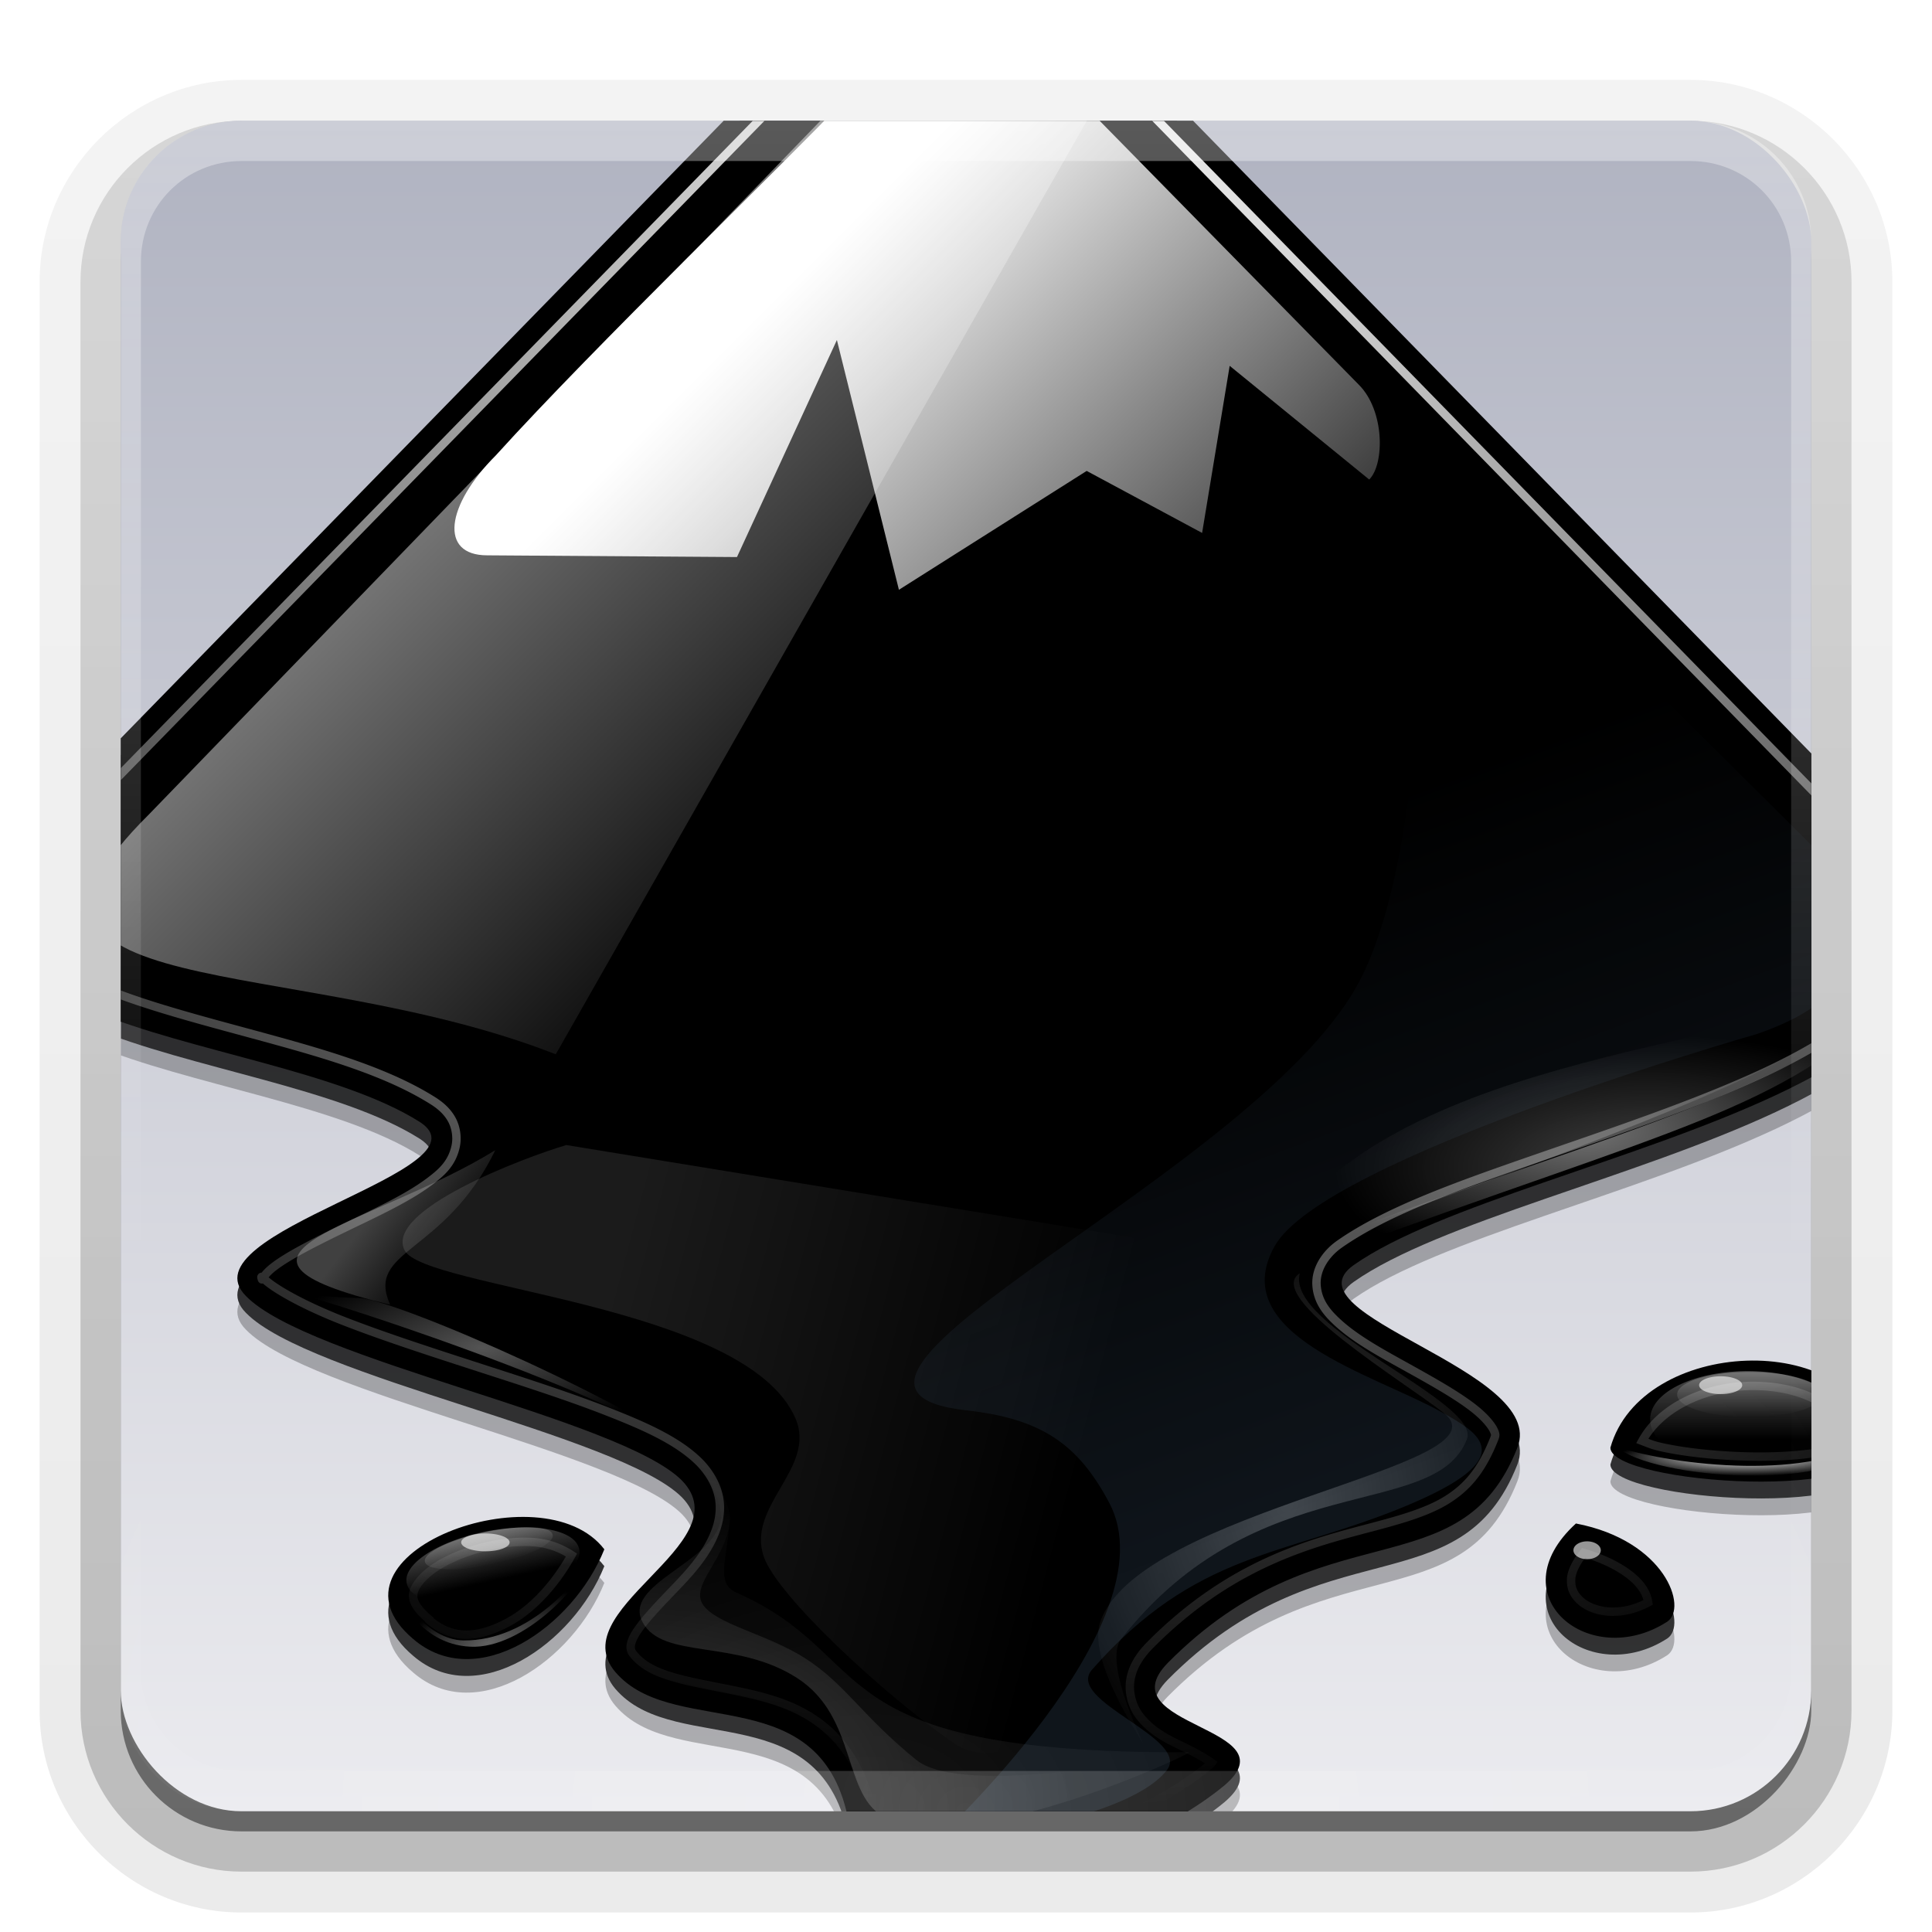 <?xml version="1.0" encoding="UTF-8" standalone="no"?>
<!-- Created with Inkscape (http://www.inkscape.org/) -->
<svg id="svg2408" xmlns:rdf="http://www.w3.org/1999/02/22-rdf-syntax-ns#" xmlns="http://www.w3.org/2000/svg" height="96" width="96" version="1.0" xmlns:cc="http://creativecommons.org/ns#" xmlns:xlink="http://www.w3.org/1999/xlink" xmlns:dc="http://purl.org/dc/elements/1.1/">
 <defs id="defs2410">
  <linearGradient id="linearGradient3688">
   <stop id="stop3690" style="stop-color:#ebebef" offset="0"/>
   <stop id="stop3692" style="stop-color:#b0b3c1" offset="1"/>
  </linearGradient>
  <linearGradient id="ButtonShadow" y2="7.016" gradientUnits="userSpaceOnUse" x2="45.448" gradientTransform="scale(1.006 .994)" y1="92.54" x1="45.448">
   <stop id="stop3750" offset="0"/>
   <stop id="stop3752" style="stop-opacity:.588" offset="1"/>
  </linearGradient>
  <linearGradient id="linearGradient3737">
   <stop id="stop3739" style="stop-color:#fff" offset="0"/>
   <stop id="stop3741" style="stop-color:#fff;stop-opacity:0" offset="1"/>
  </linearGradient>
  <filter id="filter3174" color-interpolation-filters="sRGB">
   <feGaussianBlur id="feGaussianBlur3176" stdDeviation="1.71"/>
  </filter>
  <linearGradient id="ButtonShadow-0" y2="7.016" gradientUnits="userSpaceOnUse" x2="45.448" gradientTransform="matrix(1.006 0 0 .994 100 0)" y1="92.54" x1="45.448">
   <stop id="stop3750-8" offset="0"/>
   <stop id="stop3752-5" style="stop-opacity:.588" offset="1"/>
  </linearGradient>
  <linearGradient id="linearGradient3780" y2="90.239" xlink:href="#ButtonShadow-0" gradientUnits="userSpaceOnUse" x2="32.251" gradientTransform="matrix(1.024 0 0 1.012 -1.143 -98.071)" y1="6.132" x1="32.251"/>
  <linearGradient id="linearGradient3721" y2="90.239" xlink:href="#ButtonShadow-0" gradientUnits="userSpaceOnUse" x2="32.251" gradientTransform="translate(0,-97)" y1="6.132" x1="32.251"/>
  <filter id="filter10997-7-2" color-interpolation-filters="sRGB">
   <feGaussianBlur id="feGaussianBlur10999-0-7" stdDeviation="2.77"/>
  </filter>
  <filter id="filter5845-5" color-interpolation-filters="sRGB">
   <feGaussianBlur id="feGaussianBlur5847-5" stdDeviation="1.241"/>
  </filter>
  <filter id="filter5983-8" height="1.245" width="1.165" y="-.122" x="-.083" color-interpolation-filters="sRGB">
   <feGaussianBlur id="feGaussianBlur5985-3" stdDeviation="3.687"/>
  </filter>
  <filter id="filter9298-4" color-interpolation-filters="sRGB">
   <feGaussianBlur id="feGaussianBlur9300-4" stdDeviation="0.326"/>
  </filter>
  <filter id="filter9068-2" height="1.331" width="1.152" y="-.166" x="-.076" color-interpolation-filters="sRGB">
   <feGaussianBlur id="feGaussianBlur9070-7" stdDeviation="0.665"/>
  </filter>
  <filter id="filter8980-1" height="1.946" width="1.14" y="-.473" x="-.07" color-interpolation-filters="sRGB">
   <feGaussianBlur id="feGaussianBlur8982-9" stdDeviation="0.821"/>
  </filter>
  <filter id="filter8906-3" height="1.556" width="1.171" y="-.278" x="-.085" color-interpolation-filters="sRGB">
   <feGaussianBlur id="feGaussianBlur8908-7" stdDeviation="0.565"/>
  </filter>
  <filter id="filter8764-9" height="1.351" width="1.149" y="-.175" x="-.074" color-interpolation-filters="sRGB">
   <feGaussianBlur id="feGaussianBlur8766-2" stdDeviation="2.12"/>
  </filter>
  <filter id="filter8732-3" height="1.228" width="1.156" y="-.114" x="-.078" color-interpolation-filters="sRGB">
   <feGaussianBlur id="feGaussianBlur8734-5" stdDeviation="1.958"/>
  </filter>
  <linearGradient id="WhiteTransparent-3" gradientUnits="userSpaceOnUse">
   <stop id="stop7606-1" style="stop-color:#fff" offset="0"/>
   <stop id="stop7608-8" style="stop-color:#fff;stop-opacity:0" offset="1"/>
  </linearGradient>
  <filter id="filter8490-0" color-interpolation-filters="sRGB">
   <feGaussianBlur id="feGaussianBlur8492-5" stdDeviation="2.416"/>
  </filter>
  <clipPath id="clipPath9086-1">
   <use id="use9088-0" style="opacity:.25;fill:#ffffff" xlink:href="#outline1" transform="translate(0)" height="300" width="400" y="0" x="0"/>
  </clipPath>
  <filter id="filter6031-0" color-interpolation-filters="sRGB">
   <feGaussianBlur id="feGaussianBlur6033-8" stdDeviation="3.49"/>
  </filter>
  <filter id="filter6017-3" color-interpolation-filters="sRGB">
   <feGaussianBlur id="feGaussianBlur6019-9" stdDeviation="0.805"/>
  </filter>
  <linearGradient id="linearGradient4858" y2="40" gradientUnits="userSpaceOnUse" x2="60" y1="20" x1="82.119">
   <stop id="stop5787-7" style="stop-color:#c0cdf9" offset="0"/>
   <stop id="stop5789-3" style="stop-color:#07092d;stop-opacity:.288" offset="1"/>
  </linearGradient>
  <linearGradient id="linearGradient4860" y2="60" xlink:href="#WhiteTransparent-3" gradientUnits="userSpaceOnUse" x2="58" gradientTransform="matrix(1.009 0 0 1.009 -.389 -.383)" y1="35" x1="33"/>
  <linearGradient id="linearGradient4862" y2="50" xlink:href="#WhiteTransparent-3" gradientUnits="userSpaceOnUse" x2="90" y1="20" x1="60"/>
  <radialGradient id="radialGradient4864" xlink:href="#linearGradient3737" gradientUnits="userSpaceOnUse" cy="250.9" cx="116.31" gradientTransform="matrix(1.57 0 0 1.051 -75.5 -22.096)" r="30.6"/>
  <radialGradient id="radialGradient4866" xlink:href="#linearGradient3737" gradientUnits="userSpaceOnUse" cy="251.99" cx="132.44" gradientTransform="matrix(2.003 0 0 1.341 -132.88 -95.166)" r="30.6"/>
  <radialGradient id="radialGradient4868" xlink:href="#linearGradient3737" gradientUnits="userSpaceOnUse" cy="168.5" cx="210.25" gradientTransform="matrix(1 0 0 .423 0 97.164)" r="34.25"/>
  <radialGradient id="radialGradient4870" xlink:href="#linearGradient3737" gradientUnits="userSpaceOnUse" cy="182.08" cx="217.5" gradientTransform="matrix(1 0 0 .423 0 97.164)" r="34.25"/>
  <linearGradient id="linearGradient4872" y2="201.5" xlink:href="#linearGradient3737" gradientUnits="userSpaceOnUse" x2="231.75" y1="195.19" x1="231.62"/>
  <linearGradient id="linearGradient4874" y2="200.07" xlink:href="#linearGradient3737" gradientUnits="userSpaceOnUse" x2="231.38" y1="195.62" x1="231.38"/>
  <radialGradient id="radialGradient4876" xlink:href="#linearGradient3737" gradientUnits="userSpaceOnUse" cy="204.83" cx="228.22" gradientTransform="matrix(1 0 0 .148 0 174.57)" r="14.094"/>
  <radialGradient id="radialGradient4884" gradientUnits="userSpaceOnUse" cy="187.87" cx="89.875" gradientTransform="matrix(1 0 0 .407 0 115.76)" r="22.75">
   <stop id="stop9000-9" style="stop-color:#fff;stop-opacity:.33" offset="0"/>
   <stop id="stop9002-5" style="stop-color:#fff;stop-opacity:0" offset="1"/>
  </radialGradient>
  <radialGradient id="radialGradient4890" gradientUnits="userSpaceOnUse" cy="230.84" cx="90.281" gradientTransform="matrix(1.185 -.328 .123 .443 -45.068 152.92)" r="10.469">
   <stop id="stop9042-3" style="stop-color:#fff" offset="0"/>
   <stop id="stop9044-7" style="stop-color:#fff;stop-opacity:0" offset="1"/>
  </radialGradient>
  <radialGradient id="radialGradient4892" gradientUnits="userSpaceOnUse" cy="21.226" cx="68.4" gradientTransform="matrix(1.722 0 0 1.695 -49.395 -14.078)" r="54.783">
   <stop id="stop9288-9" style="stop-color:#fff" offset="0"/>
   <stop id="stop9290-2" style="stop-color:#fff;stop-opacity:0" offset="1"/>
  </radialGradient>
  <linearGradient id="linearGradient4894" y2="223.5" gradientUnits="userSpaceOnUse" x2="153.5" y1="208.16" x1="95.5">
   <stop id="stop5901-9" style="stop-color:#fff" offset="0"/>
   <stop id="stop5903-3" style="stop-color:#fff;stop-opacity:0" offset="1"/>
  </linearGradient>
  <radialGradient id="radialGradient4896" gradientUnits="userSpaceOnUse" cy="214.55" cx="181.23" gradientTransform="matrix(1.351 0 0 1.718 -63.706 -153.96)" r="22.466">
   <stop id="stop5807-4" style="stop-color:#fff" offset="0"/>
   <stop id="stop5809-9" style="stop-color:#fff;stop-opacity:0" offset="1"/>
  </radialGradient>
  <linearGradient id="linearGradient4898" y2="187.66" xlink:href="#WhiteTransparent-3" gradientUnits="userSpaceOnUse" x2="82.754" gradientTransform="matrix(.493 0 0 .493 -6 -9.723)" y1="180.48" x1="73.712"/>
  <linearGradient id="linearGradient4900" y2="144.5" gradientUnits="userSpaceOnUse" x2="153.7" gradientTransform="translate(-130.17 -83.353)" y1="217.5" x1="180.81">
   <stop id="stop10983-2-0" style="stop-color:#729fcf" offset="0"/>
   <stop id="stop10985-3-7" style="stop-color:#729fcf;stop-opacity:0" offset="1"/>
  </linearGradient>
  <clipPath id="clipPath4904" clipPathUnits="userSpaceOnUse">
   <rect id="rect4906" style="fill:url(#linearGradient4908)" rx="7.01" ry="7.01" height="98.138" width="98.138" y="16.775" x="14.929"/>
  </clipPath>
  <linearGradient id="linearGradient4908" y2="5.988" xlink:href="#linearGradient3688" gradientUnits="userSpaceOnUse" x2="48" gradientTransform="matrix(1.168 0 0 1.168 7.92 9.765)" y1="90" x1="48"/>
  <radialGradient id="radialGradient5055" xlink:href="#linearGradient3737" gradientUnits="userSpaceOnUse" cy="90.172" cx="48" gradientTransform="matrix(1.157 0 0 .996 -7.551 .197)" r="42"/>
  <linearGradient id="linearGradient5058" y2="63.893" xlink:href="#linearGradient3737" gradientUnits="userSpaceOnUse" x2="36.357" y1="6" x1="36.357"/>
  <linearGradient id="linearGradient5061" y2="5.988" xlink:href="#linearGradient3688" gradientUnits="userSpaceOnUse" x2="48" y1="90" x1="48"/>
 </defs>
 <g id="layer2" style="display:none">
  <rect id="rect3745" style="opacity:.9;filter:url(#filter3174);fill:url(#ButtonShadow)" rx="6" ry="6" height="85" width="86" y="7" x="5"/>
 </g>
 <g id="layer3">
  <path id="path3786" style="opacity:0.08;fill:url(#linearGradient3780)" d="m12-95.031c-5.511 0-10.031 4.52-10.031 10.031v71c0 5.511 4.52 10.031 10.031 10.031h72c5.511 0 10.031-4.52 10.031-10.031v-71c0-5.511-4.52-10.031-10.031-10.031h-72z" transform="scale(1,-1)"/>
  <path id="path3778" style="opacity:.1;fill:url(#linearGradient3780)" d="m12-94.031c-4.972 0-9.031 4.06-9.031 9.031v71c0 4.972 4.06 9.031 9.031 9.031h72c4.972 0 9.031-4.06 9.031-9.031v-71c0-4.972-4.06-9.031-9.031-9.031h-72z" transform="scale(1,-1)"/>
  <path id="path3770" style="opacity:.2;fill:url(#linearGradient3780)" d="m12-93c-4.409 0-8 3.591-8 8v71c0 4.409 3.591 8 8 8h72c4.409 0 8-3.591 8-8v-71c0-4.409-3.591-8-8-8h-72z" transform="scale(1,-1)"/>
  <rect id="rect3723" style="opacity:.3;fill:url(#linearGradient3780)" transform="scale(1,-1)" rx="7" ry="7" height="85" width="86" y="-92" x="5"/>
  <rect id="rect3716" style="opacity:.45;fill:url(#linearGradient3721)" transform="scale(1,-1)" rx="6" ry="6" height="84" width="84" y="-91" x="6"/>
 </g>
 <rect id="rect2419" style="fill:url(#linearGradient5061)" rx="6" ry="6" height="84" width="84" y="6" x="6"/>
 <g id="g4794" style="enable-background:new" transform="matrix(.856 0 0 .856 -6.779 -8.358)" clip-path="url(#clipPath4904)">
  <g id="g4796" style="opacity:.783" transform="translate(3.6897e-7 .488)">
   <path id="path4798" style="filter:url(#filter6017-3)" d="m54.1 12.988-41.2 42.2c-15.6 15.6 10.1 14.3 19.4 20.2 4.3 2.8-13.8 6.4-10.1 10.1 3.6 3.7 21.7 7.1 25.3 10.7 3.6 3.7-7.3 7.6-3.7 11.3 3.5 3.7 11.9 0.2 13.4 8.6 1.1 6.2 15.4 3.1 21.8-2.2 4-3.4-6.9-3.4-3.3-7.1 9-9.1 17-4.1 20.3-12.5 1.8-4.5-13.6-7.7-9.5-10.6 9.8-6.9 45.8-10.4 29.2-27l-42.7-43.7c-5.3-5-14-5-18.9 0zm47.3 81.3c0 2.1 16.3 3.3 15.4-0.5-1.3-6.4-13.6-5.9-15.4 0.5zm-69.5 11.102c3.7 3.2 9.3-0.7 11.1-5.2-3.6-4.7-16.9 0.3-11.1 5.2zm67.5-6.7c-4.6 4.2 0.8 8.6 5.3 5.7 1.2-0.8-0.1-4.7-5.3-5.7z"/>
   <path id="path4800" style="opacity:.576;filter:url(#filter6031-0)" d="m54.1 13.965-41.2 42.2c-15.6 15.6 10.1 14.3 19.4 20.2 4.3 2.8-13.8 6.4-10.1 10.1 3.6 3.7 21.7 7.1 25.3 10.7 3.6 3.7-7.3 7.6-3.7 11.3 3.5 3.7 11.9 0.2 13.4 8.6 1.1 6.2 15.4 3.1 21.8-2.2 4-3.4-6.9-3.4-3.3-7.1 9-9.1 17-4.1 20.3-12.5 1.8-4.5-13.6-7.7-9.5-10.6 9.8-6.9 45.8-10.4 29.2-27l-42.7-43.7c-5.3-5-14-5-18.9 0zm47.3 81.3c0 2.1 16.3 3.3 15.4-0.5-1.3-6.4-13.6-5.9-15.4 0.5zm-69.5 11.095c3.7 3.2 9.3-0.7 11.1-5.2-3.6-4.7-16.9 0.3-11.1 5.2zm67.5-6.7c-4.6 4.2 0.8 8.6 5.3 5.7 1.2-0.8-0.1-4.7-5.3-5.7z"/>
  </g>
  <path id="path4802" d="m54.1 12.5-41.2 42.2c-15.6 15.6 10.1 14.3 19.4 20.2 4.3 2.8-13.8 6.4-10.1 10.1 3.6 3.7 21.7 7.1 25.3 10.7 3.6 3.7-7.3 7.6-3.7 11.3 3.5 3.7 11.9 0.2 13.4 8.6 1.1 6.2 15.4 3.1 21.8-2.2 4-3.4-6.9-3.4-3.3-7.1 9-9.1 17-4.1 20.3-12.5 1.8-4.5-13.6-7.7-9.5-10.6 9.8-6.9 45.8-10.4 29.2-27l-42.7-43.7c-5.3-5-14-5-18.9 0zm47.3 81.3c0 2.1 16.3 3.3 15.4-0.5-1.3-6.4-13.6-5.9-15.4 0.5zm-69.5 11.1c3.7 3.2 9.3-0.7 11.1-5.2-3.6-4.7-16.9 0.3-11.1 5.2zm67.5-6.7c-4.6 4.2 0.8 8.6 5.3 5.7 1.2-0.8-0.1-4.7-5.3-5.7z"/>
  <path id="path4804" style="fill:none" d="m54.1 12.5-41.2 42.2c-15.6 15.6 10.1 14.3 19.4 20.2 4.3 2.8-13.8 6.4-10.1 10.1 3.6 3.7 21.7 7.1 25.3 10.7 3.6 3.7-7.3 7.6-3.7 11.3 3.5 3.7 11.9 0.2 13.4 8.6 1.1 6.2 15.4 3.1 21.8-2.2 4-3.4-6.9-3.4-3.3-7.1 9-9.1 17-4.1 20.3-12.5 1.8-4.5-13.6-7.7-9.5-10.6 9.8-6.9 45.8-10.4 29.2-27l-42.7-43.7c-5.3-5-14-5-18.9 0zm47.3 81.3c0 2.1 16.3 3.3 15.4-0.5-1.3-6.4-13.6-5.9-15.4 0.5zm-69.5 11.1c3.7 3.2 9.3-0.7 11.1-5.2-3.6-4.7-16.9 0.3-11.1 5.2zm67.5-6.7c-4.6 4.2 0.8 8.6 5.3 5.7 1.2-0.8-0.1-4.7-5.3-5.7z"/>
  <use id="use4806" style="opacity:.67;filter:url(#filter8490-0);fill:url(#linearGradient4858)" clip-path="url(#clipPath9086-1)" xlink:href="#outline1" transform="matrix(.991 0 0 .991 .605 .604)" height="300" width="400" y="0" x="0"/>
  <path id="path4808" style="opacity:.505;fill:url(#linearGradient4860)" d="m16.565 57.039c-11.202 11.101 8.477 7.973 23.615 13.927l31.285-55c-4.743-4.844-10.798-4.44-15.138 0l-39.762 41.073z"/>
  <path id="path4810" style="fill:url(#linearGradient4862)" d="m70.5 15.5 16.3 16.6c1.5 1.5 1.5 4.6 0.6 5.5l-8.1-6.6-1.6 9.7-6.7-3.6-10.9 6.9-3.6-14.5-5.8 12.6-14.5-0.1c-2.8 0-2.4-2.9 0.5-5.8 5.7-6.3 16.8-17 20.3-20.7 3.6-3.7 9.9-3.6 13.5 0z"/>
  <path id="path4812" style="opacity:.217;fill:url(#radialGradient4864);fill-rule:evenodd" transform="matrix(.53 0 0 .53 -11.722 -13.864)" d="m113 203.5s3.341 5.101 3 7.5c-0.668 4.709-10.809 7.058-8.562 11.25 2.22 4.141 10.221 1.794 16.938 6.125 6.688 4.312 4.889 13.101 9.75 15.312 9.479 4.312 34.375-7.438 33.125-7.188s-24.57 5.095-29.82 0.845c-5.986-4.846-7.702-8.23-12.117-11.095-4.138-2.685-9.95-3.78-11.302-5.979-1.353-2.198 2.709-5.035 2.99-9.271 0.169-2.544-4-7.5-4-7.5z"/>
  <path id="path4814" style="opacity:.276;filter:url(#filter8732-3);fill:url(#radialGradient4866);fill-rule:evenodd" transform="matrix(.53 0 0 .53 -11.722 -13.864)" d="m113 203.5s3.341 5.101 3 7.5c-0.668 4.709-10.809 7.058-8.562 11.25 2.22 4.141 10.221 1.794 16.938 6.125 6.688 4.312 4.889 13.101 9.75 15.312 9.479 4.312 34.375-7.438 33.125-7.188-41.34 0.157-33.625-10.495-49.562-17.5-2.303-1.012-0.968-3.763-0.688-8 0.169-2.544-4-7.5-4-7.5z"/>
  <path id="path4816" style="opacity:.453;fill:url(#radialGradient4868);fill-rule:evenodd" transform="matrix(.53 0 0 .53 -11.722 -13.864)" d="m183.25 181.75c37.104-13.655 49.024-15.531 61.25-27.75-14.161 11.954-44.098 18.366-68.5 29l7.25-1.25z"/>
  <path id="path4818" style="opacity:.512;filter:url(#filter8764-9);fill:url(#radialGradient4870);fill-rule:evenodd" transform="matrix(.53 0 0 .53 -11.722 -14.791)" d="m183.25 181.75c61.104-21.655 50.774-21.531 61.25-27.75-19.428 7.437-55.734 8.23-68.5 29l7.25-1.25z"/>
  <path id="path4820" style="opacity:.286;enable-background:accumulate;fill:url(#linearGradient4872)" transform="matrix(.53 0 0 .53 -12.384 -14.791)" d="m237.88 199.06a7.938 2.438 0 1 1 -15.875 0 7.938 2.438 0 1 1 15.875 0z"/>
  <path id="path4822" style="opacity:.621;filter:url(#filter8906-3);enable-background:accumulate;fill:url(#linearGradient4874)" transform="matrix(.713 0 0 1.141 -54.578 -134.96)" d="m237.88 199.06a7.938 2.438 0 1 1 -15.875 0 7.938 2.438 0 1 1 15.875 0z"/>
  <path id="path4824" style="filter:url(#filter8980-1);fill:url(#radialGradient4876);fill-rule:evenodd" transform="matrix(.53 0 0 .53 -11.722 -14.239)" d="m214.12 203.75c3.769 3.484 24.756 5.272 28.188-1-6.737 4.784-21.717 3.103-28.188 1z"/>
  <path id="path4826" style="opacity:.286;enable-background:accumulate;fill:url(#linearGradient4872)" transform="matrix(.204 -.104 .24 .472 5.755 30.287)" d="m236.45 199.06a6.508 3.082 0 1 1 -13.017 0 6.508 3.082 0 1 1 13.017 0z"/>
  <path id="path4828" style="opacity:.621;filter:url(#filter8906-3);enable-background:accumulate;fill:url(#linearGradient4874)" transform="matrix(.275 -.139 .516 1.018 -65.353 -69.301)" d="m236.99 199.06a7.056 2.14 0 1 1 -14.111 0 7.056 2.14 0 1 1 14.111 0z"/>
  <path id="path4830" style="filter:url(#filter8980-1);fill-rule:evenodd;fill:url(#radialGradient4876)" transform="matrix(.204 -.104 .24 .472 6.26 30.65)" d="m217.06 201.94c3.769 3.484 26.971 8.911 25.255 0.81-3.317 5.323-18.784 1.293-25.255-0.81z"/>
  <path id="path4832" style="fill:url(#radialGradient4884);fill-rule:evenodd" transform="matrix(.53 0 0 .53 -11.722 -13.864)" d="m68.25 186c0-0.621 38.846 11.839 45.5 18.5-5.471-5.338-33.16-17.616-37.375-17.75-4.215-0.134-7.625-0.5-8.125-0.75z"/>
  <g id="g4834" transform="matrix(.879 -0.193 .234 .696 -20.21 36.726)">
   <path id="path4836" style="opacity:.286;enable-background:accumulate;fill:url(#linearGradient4872)" transform="matrix(.53 0 0 .53 -84.416 -4.728)" d="m237.88 199.06a7.938 2.438 0 1 1 -15.875 0 7.938 2.438 0 1 1 15.875 0z"/>
   <path id="path4838" style="opacity:.621;filter:url(#filter8906-3);enable-background:accumulate;fill:url(#linearGradient4874)" transform="matrix(.713 0 0 1.141 -126.61 -124.89)" d="m237.88 199.06a7.938 2.438 0 1 1 -15.875 0 7.938 2.438 0 1 1 15.875 0z"/>
  </g>
  <path id="path4840" style="opacity:.616;filter:url(#filter9068-2);fill:url(#radialGradient4890);fill-rule:evenodd" transform="matrix(.53 0 0 .53 -11.623 -14.427)" d="m80.5 220.06s2.103 5.651 7.875 5.938c5.839 0.29 12.503-7.007 13.062-9.625-1 2.25-6.59 9.033-13.812 8.938-4.1-0.054-7.125-5.25-7.125-5.25z"/>
  <path id="path4842" style="filter:url(#filter9298-4);stroke:url(#radialGradient4892);stroke-width:.488;fill:none" d="m63.406 10.219c-3.098 0-6.135 1.122-8.281 3.312l-41.188 42.188c-3.766 3.766-4.67 6.231-4.438 7.625 0.116 0.697 0.459 1.303 1.188 1.938 0.729 0.634 1.831 1.256 3.156 1.812 2.65 1.112 6.218 2.008 9.719 2.969 3.501 0.961 6.93 1.975 9.531 3.625 0.397 0.258 0.769 0.576 1.031 1.031 0.262 0.455 0.354 1.056 0.25 1.562-0.208 1.013-0.832 1.547-1.469 2.031-1.274 0.969-3.023 1.773-4.781 2.625-1.758 0.852-3.525 1.723-4.406 2.438-0.441 0.357-0.6 0.678-0.594 0.656 0.006-0.022-0.117-0.273 0.094-0.062 0.552 0.567 2.274 1.538 4.469 2.406 2.195 0.868 4.881 1.746 7.594 2.625 2.713 0.879 5.457 1.75 7.781 2.656 2.324 0.906 4.218 1.749 5.469 3 0.623 0.64 1.063 1.436 1.156 2.25 0.094 0.814-0.127 1.578-0.438 2.219-0.621 1.281-1.62 2.267-2.531 3.219-0.911 0.952-1.736 1.86-2.031 2.469-0.148 0.304-0.17 0.502-0.156 0.625s0.035 0.246 0.312 0.531a1.457 1.457 0 0 1 0.032 0.03c1.194 1.262 3.787 1.439 6.719 2.125 1.466 0.343 2.999 0.862 4.312 2s2.299 2.871 2.719 5.219c0.176 0.995 0.703 1.479 1.969 1.875 1.266 0.396 3.194 0.466 5.312 0.156 4.236-0.619 9.26-2.695 12.156-5.094 0.18-0.153 0.13-0.113 0.188-0.188-0.195-0.139-0.652-0.437-1.406-0.812-0.892-0.444-1.945-0.86-2.75-1.875-0.403-0.508-0.68-1.309-0.562-2.094 0.117-0.784 0.547-1.437 1.125-2.031 4.746-4.798 9.422-5.944 12.938-6.875 1.758-0.465 3.229-0.891 4.344-1.594 1.115-0.703 1.985-1.664 2.719-3.531 0.081-0.202 0.079-0.261-0.031-0.5-0.113-0.239-0.407-0.621-0.878-1.031-0.941-0.819-2.51-1.699-4.062-2.562-1.553-0.864-3.061-1.669-4.157-2.688-0.548-0.51-1.122-1.152-1.187-2.125-0.066-0.973 0.572-1.852 1.312-2.375 2.746-1.933 6.897-3.405 11.406-4.969 4.508-1.564 9.358-3.182 13.318-5.031 3.951-1.849 6.857-3.979 7.781-6.125 0.462-1.073 0.547-2.159 0.062-3.562s-1.59-3.121-3.562-5.094l-42.66-43.657c-0.011-0.01-0.021-0.021-0.031-0.031-2.358-2.208-5.478-3.312-8.562-3.312zm45.938 80c-2.635 0.095-5.059 1.301-6.094 3.188 0.294 0.111 0.558 0.235 1.031 0.344 1.376 0.316 3.295 0.521 5.188 0.562s3.784-0.117 4.938-0.438c0.505-0.14 0.772-0.282 0.906-0.375-0.256-1.091-0.865-1.862-1.906-2.438-1.079-0.596-2.557-0.898-4.062-0.844zm-70.5 9.062c-2.09-0.145-4.716 0.687-6 1.719-0.642 0.516-0.913 0.994-0.938 1.312s0.077 0.742 0.938 1.469a1.457 1.457 0 0 1 0 0.031c1.353 1.17 2.882 1.048 4.625 0.094 1.461-0.8 2.757-2.301 3.625-3.875-0.585-0.377-1.284-0.683-2.25-0.75zm61 0.625c-0.447 0.569-0.691 1.098-0.719 1.469-0.038 0.512 0.107 0.907 0.5 1.281 0.737 0.701 2.339 1.003 3.969 0.125-0.032-0.189-0.093-0.476-0.344-0.844-0.5-0.734-1.669-1.525-3.406-2.031z"/>
  <path id="path4844" style="opacity:.325;filter:url(#filter5983-8);fill:url(#linearGradient4894);fill-rule:evenodd" transform="matrix(.488 0 0 .488 -5.81 -7.704)" d="m95.5 172c-5.091 1.502-21.592 7.737-19.25 12.5 2.244 4.563 40.611 6.401 46.5 20 2.568 5.93-5.892 10.403-3.75 16.5 1.65 4.695 14.412 16.491 22.486 22.068 6.333 4.374 14.651-3.522 11.264-10.068-5.396-10.428 18.443-23.199 29.25-29 6.305-3.384-13-20-13-20l-73.5-12z"/>
  <path id="path4846" style="opacity:.478;filter:url(#filter5845-5);fill:url(#radialGradient4896);fill-rule:evenodd" transform="matrix(.488 0 0 .488 -5.81 -7.704)" d="m182.75 187.25c-1.76 6.478 21.628 15.28 19.875 19.75-3.859 9.842-24.976 3.138-41.125 23.75-2.313 2.953 3.25 13.5 2.5 12.25s-6.465-9.963-5-14.25c4.594-13.445 49.013-18.457 40.875-24.875-4.68-3.691-21.505-13.887-17.125-16.625z"/>
  <path id="path4848" style="opacity:.586;enable-background:accumulate;fill:#fff" transform="matrix(.488 0 0 .488 -6.36 -8.009)" d="m236.5 201.19a2.562 1.062 0 1 1 -5.125 0 2.562 1.062 0 1 1 5.125 0z"/>
  <path id="path4850" style="opacity:.586;enable-background:accumulate;fill:#fff" transform="matrix(.31 0 0 .488 27.528 1.574)" d="m236.5 201.19a2.562 1.062 0 1 1 -5.125 0 2.562 1.062 0 1 1 5.125 0z"/>
  <path id="path4852" style="opacity:.586;enable-background:accumulate;fill:#fff" transform="matrix(.548 0 0 .488 -92.102 1.116)" d="m236.5 201.19a2.562 1.062 0 1 1 -5.125 0 2.562 1.062 0 1 1 5.125 0z"/>
  <path id="path4854" style="opacity:.251;enable-background:accumulate;fill:url(#linearGradient4898)" d="m36.672 76.529c-7.153 4.424-18.274 6.034-6.104 8.973-1.45-3.228 3.139-2.872 6.104-8.973z"/>
  <path id="path4856" style="opacity:.363;color:#000000;filter:url(#filter10997-7-2);enable-background:accumulate;fill:url(#linearGradient4900)" transform="matrix(.488 0 0 .488 57.75 32.997)" d="m8.834 171.65s22.592-2.128 27.818-8.646c3.058-3.814-12.151-8.264-8.868-12 12.35-14.054 22.731-13.467 37.05-19.354 14.319-5.886 9.035-8.769 4.404-11.354-7.933-4.426-25.587-9.142-19.747-19.646 5.877-10.57 57.343-25.25 57.343-25.25 15.596-5.328 13.639-14.964 6-23l-46-45.75s2.283 43.389-7 62c-11.472 22.999-72.544 48.662-47 51.5 9 1 13.321 4.071 17 11 7.576 14.269-21 40.5-21 40.5z"/>
 </g>
 <path id="rect3728" d="m12 6c-3.324 0-6 2.676-6 6v2 68 2c0 0.335 0.041 0.651 0.094 0.969 0.049 0.296 0.097 0.597 0.188 0.875 0.01 0.03 0.021 0.064 0.031 0.094 0.099 0.288 0.235 0.547 0.375 0.812 0.145 0.274 0.316 0.536 0.5 0.781 0.184 0.246 0.374 0.473 0.594 0.688 0.44 0.428 0.943 0.815 1.5 1.094 0.279 0.14 0.573 0.247 0.875 0.344-0.256-0.1-0.487-0.236-0.719-0.375-0.007-0.004-0.024 0.004-0.031 0-0.032-0.019-0.062-0.043-0.094-0.062-0.12-0.077-0.231-0.164-0.344-0.25-0.106-0.081-0.213-0.161-0.312-0.25-0.178-0.162-0.347-0.346-0.5-0.531-0.107-0.131-0.218-0.266-0.312-0.407-0.025-0.038-0.038-0.086-0.063-0.125-0.065-0.103-0.13-0.204-0.187-0.312-0.101-0.195-0.206-0.416-0.281-0.625-0.008-0.022-0.024-0.041-0.031-0.063-0.032-0.092-0.036-0.187-0.062-0.281-0.03-0.107-0.07-0.203-0.094-0.313-0.073-0.341-0.125-0.698-0.125-1.062v-2-68-2c0-2.782 2.218-5 5-5h2 68 2c2.782 0 5 2.218 5 5v2 68 2c0 0.364-0.052 0.721-0.125 1.062-0.044 0.207-0.088 0.398-0.156 0.594-0.008 0.022-0.023 0.041-0.031 0.062-0.063 0.174-0.138 0.367-0.219 0.531-0.042 0.083-0.079 0.17-0.125 0.25-0.055 0.097-0.127 0.188-0.188 0.281-0.094 0.141-0.205 0.276-0.312 0.406-0.143 0.174-0.303 0.347-0.469 0.5-0.011 0.01-0.02 0.021-0.031 0.031-0.138 0.126-0.285 0.234-0.438 0.344-0.103 0.073-0.204 0.153-0.312 0.219-0.007 0.004-0.024-0.004-0.031 0-0.232 0.139-0.463 0.275-0.719 0.375 0.302-0.097 0.596-0.204 0.875-0.344 0.557-0.279 1.06-0.666 1.5-1.094 0.22-0.214 0.409-0.442 0.594-0.688s0.355-0.508 0.5-0.781c0.14-0.265 0.276-0.525 0.375-0.812 0.01-0.031 0.021-0.063 0.031-0.094 0.09-0.278 0.139-0.579 0.188-0.875 0.053-0.318 0.094-0.634 0.094-0.969v-2-68-2c0-3.324-2.676-6-6-6h-72z" style="opacity:.35;fill:url(#linearGradient5058)"/>
 <path id="path3615" d="m12 90c-3.324 0-6-2.676-6-6v-2-68-2c0-0.335 0.041-0.651 0.094-0.969 0.049-0.296 0.097-0.597 0.188-0.875 0.01-0.03 0.021-0.063 0.031-0.094 0.099-0.287 0.235-0.547 0.375-0.812 0.145-0.274 0.316-0.536 0.5-0.781 0.184-0.246 0.374-0.473 0.594-0.688 0.44-0.428 0.943-0.815 1.5-1.094 0.279-0.14 0.574-0.247 0.875-0.344-0.256 0.1-0.486 0.236-0.719 0.375-0.007 0.004-0.024-0.004-0.031 0-0.032 0.019-0.062 0.043-0.094 0.062-0.12 0.077-0.231 0.164-0.344 0.25-0.106 0.081-0.213 0.161-0.312 0.25-0.178 0.161-0.347 0.345-0.5 0.531-0.107 0.13-0.218 0.265-0.312 0.406-0.025 0.038-0.038 0.086-0.063 0.125-0.065 0.103-0.13 0.204-0.187 0.312-0.101 0.195-0.206 0.416-0.281 0.625-0.008 0.022-0.024 0.041-0.031 0.063-0.032 0.092-0.036 0.187-0.062 0.281-0.03 0.107-0.07 0.203-0.094 0.312-0.073 0.342-0.125 0.699-0.125 1.062v2 68 2c0 2.782 2.218 5 5 5h2 68 2c2.782 0 5-2.218 5-5v-2-68-2c0-0.364-0.052-0.721-0.125-1.062-0.044-0.207-0.088-0.398-0.156-0.594-0.008-0.022-0.024-0.041-0.031-0.063-0.063-0.174-0.139-0.367-0.219-0.531-0.042-0.083-0.079-0.17-0.125-0.25-0.055-0.097-0.127-0.188-0.188-0.281-0.094-0.141-0.205-0.276-0.312-0.406-0.143-0.174-0.303-0.347-0.469-0.5-0.011-0.01-0.02-0.021-0.031-0.031-0.139-0.126-0.285-0.234-0.438-0.344-0.102-0.073-0.204-0.153-0.312-0.219-0.007-0.004-0.024 0.004-0.031 0-0.232-0.139-0.463-0.275-0.719-0.375 0.302 0.097 0.596 0.204 0.875 0.344 0.557 0.279 1.06 0.666 1.5 1.094 0.22 0.214 0.409 0.442 0.594 0.688s0.355 0.508 0.5 0.781c0.14 0.265 0.276 0.525 0.375 0.812 0.01 0.031 0.021 0.063 0.031 0.094 0.09 0.278 0.139 0.579 0.188 0.875 0.053 0.318 0.094 0.634 0.094 0.969v2 68 2c0 3.324-2.676 6-6 6h-72z" style="opacity:.2;fill:url(#radialGradient5055)"/>
 <style id="style26" type="text/css"/>
</svg>
